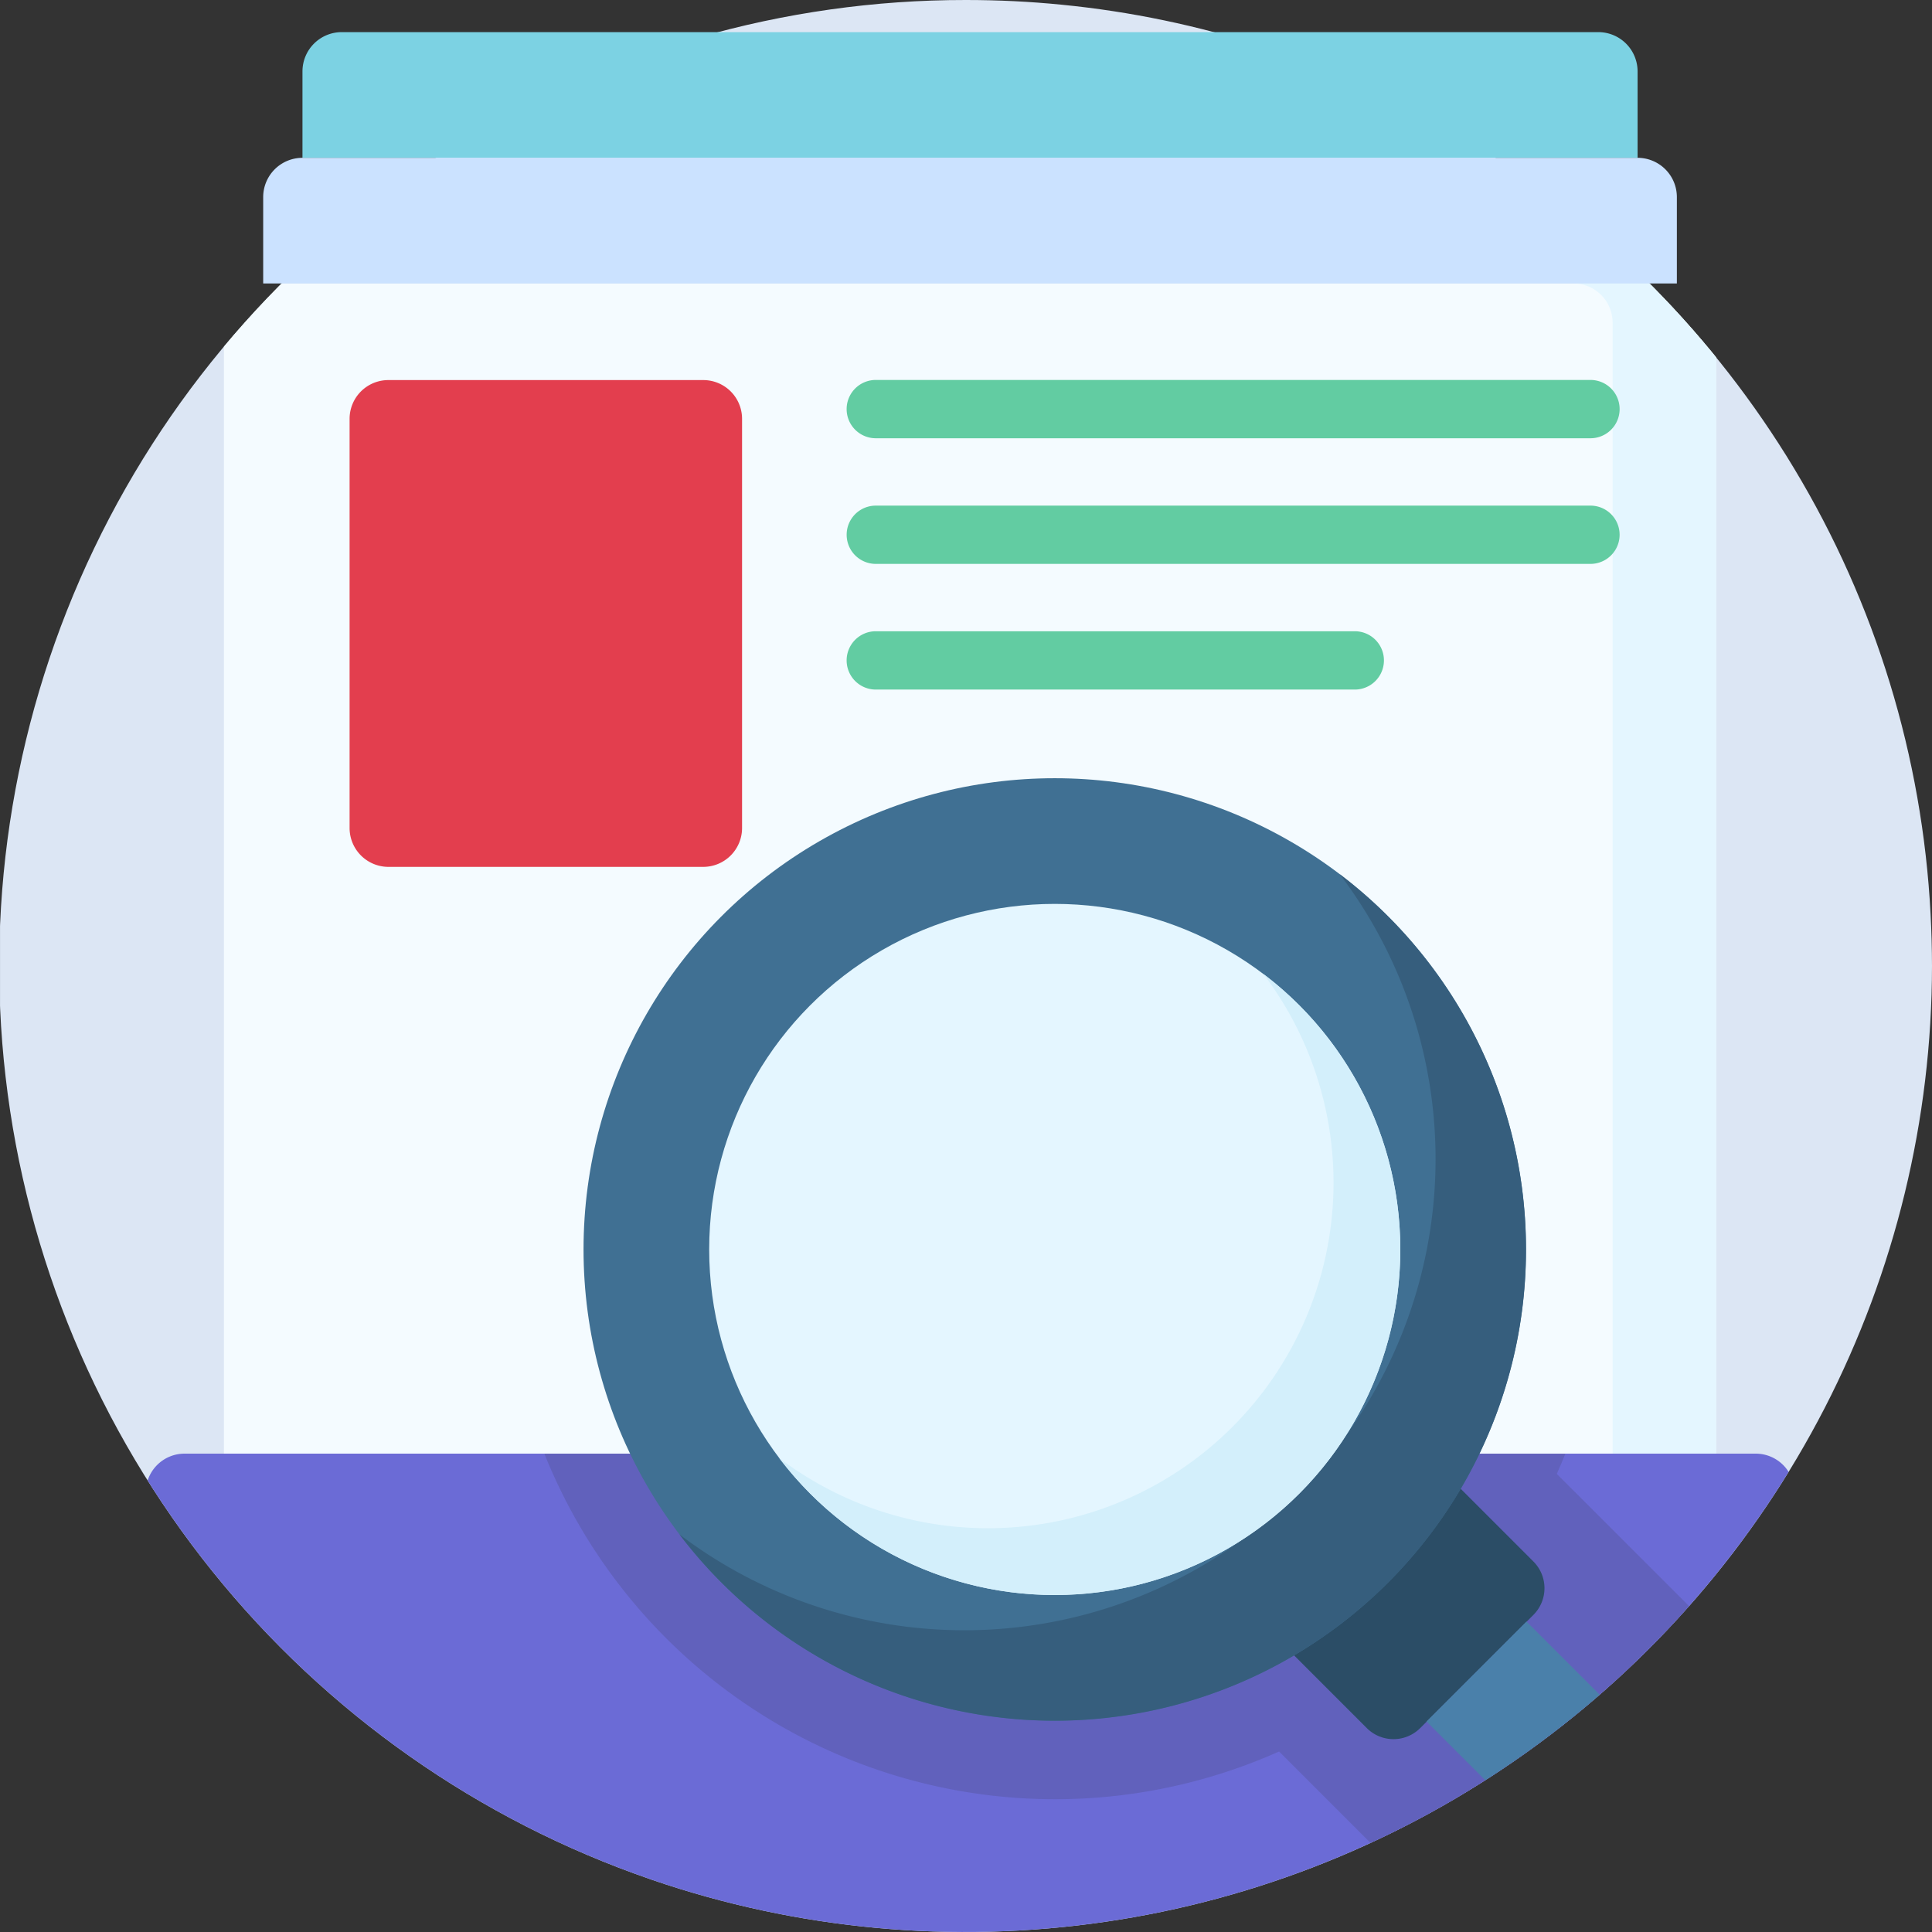 <svg id="Grupo_29052" data-name="Grupo 29052" xmlns="http://www.w3.org/2000/svg" xmlns:xlink="http://www.w3.org/1999/xlink" width="89.718" height="89.718" viewBox="0 0 89.718 89.718">
  <rect x="0" y="0" width="89.718" height="89.718" fill="#333333" stroke="none"/>
  <defs>
    <clipPath id="clip-path">
      <path id="Trazado_58526" data-name="Trazado 58526" d="M325.561,181.948a44.891,44.891,0,0,1-59.439,42.437c-.016-.006-.035-.012-.051-.019A44.858,44.858,0,0,1,280.7,137.09q2.257,0,4.456.22a44.574,44.574,0,0,1,18.107,5.861,45.049,45.049,0,0,1,15.178,14.522q.371.573.723,1.161a44.608,44.608,0,0,1,6.332,20.695Q325.559,180.74,325.561,181.948Z" transform="translate(-235.843 -137.09)" fill="none"/>
    </clipPath>
  </defs>
  <g id="Grupo_29051" data-name="Grupo 29051">
    <g id="Grupo_29050" data-name="Grupo 29050" clip-path="url(#clip-path)">
      <rect id="Rectángulo_5365" data-name="Rectángulo 5365" width="91.207" height="99.336" transform="translate(0.001 -4.031)" fill="#dce6f4"/>
      <g id="Grupo_29049" data-name="Grupo 29049" transform="translate(6.768 13.162)">
        <path id="Trazado_58512" data-name="Trazado 58512" d="M317.039,206.912h-74.6a1.805,1.805,0,0,1-1.8-1.79l-.17-20.094a1.8,1.8,0,0,1,1.8-1.821h72.962a1.8,1.8,0,0,1,1.8,1.8v21.9Z" transform="translate(-240.467 -128.865)" fill="#6b6bd6"/>
        <path id="Trazado_58513" data-name="Trazado 58513" d="M311.174,195.191l-11.046-11.045c.139-.312.272-.624.4-.938H253.113a25.544,25.544,0,0,0,34.12,13.831l9.874,9.874h14.067Z" transform="translate(-234.602 -128.865)" fill="#6161bc"/>
        <path id="Trazado_58514" data-name="Trazado 58514" d="M312.241,200.424H242.947V147.906a1.824,1.824,0,0,1,1.824-1.824h65.648a1.823,1.823,0,0,1,1.822,1.824Z" transform="translate(-239.317 -146.082)" fill="#f4fbff"/>
        <path id="Trazado_58515" data-name="Trazado 58515" d="M290.565,146.082h-4.807a1.824,1.824,0,0,1,1.824,1.824v52.518h4.805V147.906A1.823,1.823,0,0,0,290.565,146.082Z" transform="translate(-219.463 -146.082)" fill="#e4f6ff"/>
        <g id="Grupo_29044" data-name="Grupo 29044" transform="translate(9.466 4.482)">
          <path id="Trazado_58516" data-name="Trazado 58516" d="M288.02,190.186l-5.258,5.258a1.754,1.754,0,0,1-2.478,0l-3.4-3.4,7.737-7.736,3.4,3.4A1.751,1.751,0,0,1,288.02,190.186Z" transform="translate(-233.046 -132.838)" fill="#2b4d66"/>
          <path id="Trazado_58517" data-name="Trazado 58517" d="M281.1,193.175l4.642-4.642,4.642,4.642-4.642,4.64Z" transform="translate(-231.09 -130.877)" fill="#4a80aa"/>
          <path id="Trazado_58518" data-name="Trazado 58518" d="M301.366,203.232H288.072l-3.839-3.839a1.754,1.754,0,0,1,0-2.478l5.259-5.258a1.751,1.751,0,0,1,2.478,0L302,201.691A.9.9,0,0,1,301.366,203.232Z" transform="translate(-229.875 -129.667)" fill="#407093"/>
          <path id="Trazado_58519" data-name="Trazado 58519" d="M288.088,191.657,286.747,193l10.236,10.236h2.979a.9.9,0,0,0,.638-1.541l-10.034-10.034A1.751,1.751,0,0,0,288.088,191.657Z" transform="translate(-228.471 -129.667)" fill="#365e7d"/>
          <path id="Trazado_58520" data-name="Trazado 58520" d="M246.934,169.95v-19a1.8,1.8,0,0,1,1.8-1.8h14.626a1.8,1.8,0,0,1,1.8,1.8v19a1.805,1.805,0,0,1-1.8,1.806H248.739A1.806,1.806,0,0,1,246.934,169.95Z" transform="translate(-246.934 -149.144)" fill="#e33e4e"/>
          <circle id="Elipse_2738" data-name="Elipse 2738" cx="21.882" cy="21.882" r="21.882" transform="translate(10.864 18.495)" fill="#407093"/>
          <path id="Trazado_58521" data-name="Trazado 58521" d="M288.06,164.823A21.883,21.883,0,0,1,257.4,195.484a21.883,21.883,0,1,0,30.661-30.661Z" transform="translate(-242.081 -141.873)" fill="#365e7d"/>
          <circle id="Elipse_2739" data-name="Elipse 2739" cx="16.047" cy="16.047" r="16.047" transform="translate(16.699 24.331)" fill="#e4f6ff"/>
          <path id="Trazado_58522" data-name="Trazado 58522" d="M283.049,167.991a16.047,16.047,0,0,1-22.482,22.48,16.047,16.047,0,1,0,22.482-22.48Z" transform="translate(-240.612 -140.404)" fill="#d3effb"/>
        </g>
        <g id="Grupo_29048" data-name="Grupo 29048" transform="translate(32.548 4.482)">
          <g id="Grupo_29045" data-name="Grupo 29045">
            <path id="Trazado_58523" data-name="Trazado 58523" d="M297.245,151.852H264.057a1.354,1.354,0,0,1,0-2.708h33.188a1.354,1.354,0,1,1,0,2.708Z" transform="translate(-262.703 -149.144)" fill="#62cca2"/>
          </g>
          <g id="Grupo_29046" data-name="Grupo 29046" transform="translate(0 5.836)">
            <path id="Trazado_58524" data-name="Trazado 58524" d="M297.245,155.837H264.057a1.353,1.353,0,1,1,0-2.706h33.188a1.353,1.353,0,1,1,0,2.706Z" transform="translate(-262.703 -153.131)" fill="#62cca2"/>
          </g>
          <g id="Grupo_29047" data-name="Grupo 29047" transform="translate(0 11.67)">
            <path id="Trazado_58525" data-name="Trazado 58525" d="M286.3,159.825H264.057a1.354,1.354,0,0,1,0-2.708H286.3a1.354,1.354,0,1,1,0,2.708Z" transform="translate(-262.703 -157.117)" fill="#62cca2"/>
          </g>
        </g>
      </g>
    </g>
  </g>
  <path id="Trazado_58527" data-name="Trazado 58527" d="M307.439,143.945h-62v-4.012a1.824,1.824,0,0,1,1.824-1.824h58.352a1.824,1.824,0,0,1,1.824,1.824Z" transform="translate(-231.393 -136.617)" fill="#7cd2e3"/>
  <path id="Trazado_58528" data-name="Trazado 58528" d="M309.841,147.931H244.193v-4.012a1.824,1.824,0,0,1,1.824-1.822h62a1.823,1.823,0,0,1,1.824,1.822Z" transform="translate(-231.971 -134.768)" fill="#cbe2ff"/>
</svg>
